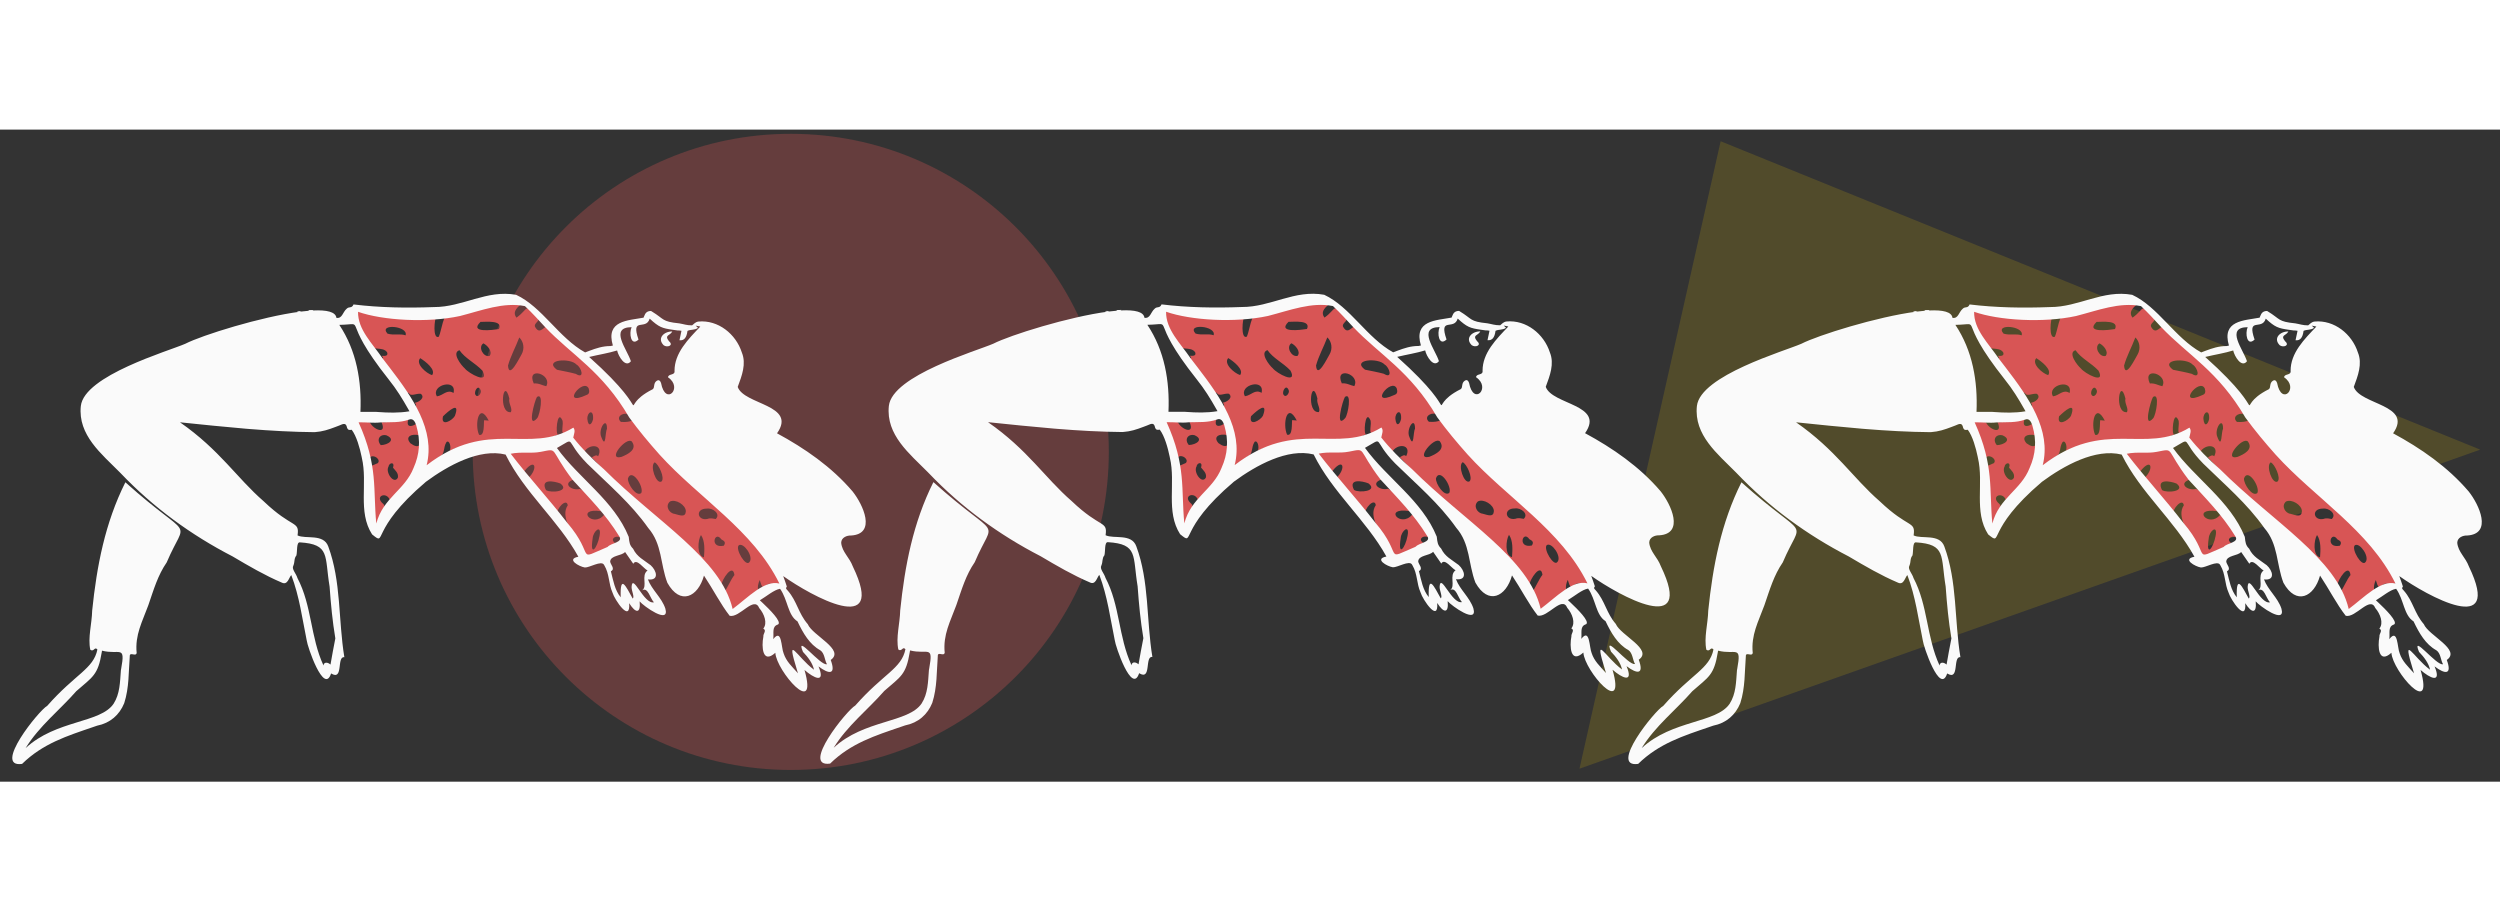 <?xml version="1.0" encoding="utf-8"?>
<svg viewBox="-715.455 339.666 5312.268 1385.617" xmlns="http://www.w3.org/2000/svg" overflow="visible" width="5322.625px" height="1940.164px">
  <rect x="-715.455" y="339.666" width="5312.268" height="1385.617" fill="#333333" stroke="none"/>
  <ellipse style="fill: rgba(216, 85, 85, 0.3);" cx="964.817" cy="1024.49" rx="675.864" ry="675.864"/>
  <path d="M 2940.77 364.446 L 4554.68 1019.71 L 2640.82 1697.62 L 2940.77 364.446 Z" id="Triangle" opacity=".5" style="fill: rgba(255, 215, 0, 0.3);"/>
  <g id="Master/Compositions/Going Fast" stroke="none" stroke-width="1" fill="none" fill-rule="evenodd">
    <g transform="translate(2700, 469) scale(1.86 1.861)" id="Master/Doodles/Running">
      <g id="Master/Doodles/Levitate" stroke="none" stroke-width="1" fill="none" fill-rule="evenodd">
        <path d="M853.943,405.137 C859.558,401.419 871.255,418.375 866.172,424.308 C862.026,430.412 849.561,409.289 853.943,405.137 Z M834.05,398.396 C837.364,400.133 839.513,401.633 836.863,405.618 C819.937,409.114 826.613,387.496 834.05,398.396 Z M817.533,363.252 C824.538,362.238 833.59,369.567 827.601,375.142 C824.567,374.723 821.819,373.688 818.157,375.052 C806.552,377.499 803.842,363.149 817.533,363.252 Z M810.776,393.402 C815.347,399.986 814.903,410.009 814.196,418.919 C805.62,417.005 807.208,398.836 810.776,393.402 Z M780.607,369.257 C774.602,368.694 769.431,360.324 775.273,355.205 C781.628,351.934 793.499,359.003 793.49,366.339 C793.075,373.644 786.854,370.937 780.607,369.257 Z M757.822,310.447 C762.16,311.882 770.133,328.714 765.551,332.407 C759.433,335.524 752.165,314.133 757.822,310.447 Z M727.325,328.818 C731.672,316.287 746.006,338.443 742.58,345.46 C736.923,350.348 726.79,335.042 727.325,328.818 Z M731.729,286.598 C738.578,295.704 727.124,301.356 719.785,304.265 C702.82,308.349 725.369,280.829 731.729,286.598 Z M696.97,281.602 C692.813,272.76 703.6,256.68 703.387,272.304 C701.181,275.809 702.398,295.996 696.97,281.602 Z M680.961,260.854 C680.617,252.738 688.359,248.946 687.472,261.129 C686.013,267.685 681.924,270.347 680.961,260.854 Z M682.5,226.074 C683.495,229.319 683.592,232.408 679.874,233.568 C649.439,247.644 676.347,213.256 682.5,226.074 Z M668.623,198.807 C674.437,202.117 678.287,215.943 667.763,209.413 C660.478,207.453 654.408,206.426 646.239,204.731 C630.419,192.979 661.498,190.828 668.623,198.807 Z M633.732,342.135 C626.828,328.891 642.843,331.745 650.192,334.616 C661.615,343.445 639.749,345.894 633.732,342.135 Z M634.027,223.533 C629.654,222.712 625.428,219.754 619.751,220.384 C610.696,200.192 641.399,209.831 634.027,223.533 Z M623.366,235.821 C631.542,230.106 626.857,256.402 623.582,260.103 C611.768,273.287 620.609,240.203 623.366,235.821 Z M694.869,394.558 C692.36,408.447 683.53,419.703 687.046,397.169 C687.529,388.897 697.645,380.492 694.869,394.558 Z M590.324,199.925 C593.565,188.42 598.83,179.472 603.206,167.839 C608.139,172.47 609.611,180.688 605.728,187.341 C603.288,191.307 591.451,216.055 590.324,199.925 Z M591.878,237.608 C590.562,243.06 595.84,248.939 593.625,253.141 C578.615,254.814 585.318,211.024 591.878,237.608 Z M558.876,150.078 C565.488,150.084 584.801,147.831 579.959,158.259 C572.639,159.367 545.604,163.007 558.876,150.078 Z M562.177,174.568 C566.636,176.617 573.306,184.149 569.198,188.951 C562.325,190.798 555.681,178.813 562.177,174.568 Z M563.046,262.332 C562.379,265.761 563.927,281.124 557.225,278.979 C551.921,267.151 557.005,240.787 568.294,262.8 C566.65,262.654 565.064,262.512 563.046,262.332 Z M559.157,228.349 C560.329,231.122 555.878,237.624 553.202,233.345 C550.909,230.202 556.156,220.11 559.157,228.349 Z M534.877,182.419 C541.374,191.864 552.534,196.694 561.104,205.753 C569.649,222.063 545.392,209.001 540.918,203.158 C536.833,199.67 525.591,185.117 534.877,182.419 Z M516.026,257.931 C522.271,251.811 536.196,239.682 529.603,257.477 C526.621,262.734 513.328,270.321 516.026,257.931 Z M528.08,231.236 C520.646,226.545 516.201,234.233 509.106,235.073 C501.563,222.373 532.235,213.966 528.08,231.236 Z M490.016,191.47 C495.505,194.788 508.544,204.628 503.569,210.887 C496.894,208.736 484.266,197.93 490.016,191.47 Z M453.804,315.342 C454.317,310.85 461.318,309.185 458.985,316.572 C461.073,319.316 465.669,322.736 464.482,328.022 C460.055,336.148 449.903,321.815 453.804,315.342 Z M451.402,279.551 C462.712,284.455 453.417,290.516 445.017,290.809 C439.724,284.801 443.592,277.867 451.402,279.551 Z M452.675,163.489 C441.868,151.521 476.825,154.614 473.315,165.415 C467.179,163.172 459.855,165.692 452.675,163.489 Z M840.669,357.673 C823.191,339.598 801.362,328.74 784.563,310.036 C726.087,242.011 745.426,266.577 719.295,264.26 C713.556,259.059 720.14,253.592 727.321,255.195 C698.01,205.912 666.314,188.032 636.379,156.73 C632.895,151.515 627.543,165.929 621.866,156.73 C617.952,151.766 628.014,149.368 624.34,145.51 C608.472,127.792 614.682,134.789 599.987,145.242 C595.656,139.724 599.179,135.052 604.251,130.754 C594.055,131.677 596.806,124.617 590.499,123 C567.457,126.86 546.967,137.527 523.988,138.512 C515.759,141.401 514.689,159.312 511.291,166.975 C504.033,170.563 506.008,146 509.106,142.149 C507.456,142.136 501.556,136.686 494.34,137.806 C414.04,134.81 400.363,125.746 431,174.568 C434.245,184.349 447.192,177.309 452.23,184.842 C453.72,188.861 450.068,189.193 446.119,188.827 C446.658,189.512 447.192,190.201 447.731,190.887 C437.808,199.825 456.805,208.521 461.013,217.317 C465.741,223.849 467.246,237.425 477.009,230.823 C478.521,236.157 485.838,231.252 490.739,232.21 C496.071,236.476 488.768,241.73 483.825,242.434 C488.07,246.522 481.846,249.353 482.854,254.835 C489.196,264.333 499.289,303.517 478.874,288.682 C472.011,280.87 480.564,277.515 488.574,279.417 C489.161,275.683 487.563,270.372 485.885,266.06 C480.782,270.193 472.547,271.234 477.009,260.103 C467.622,262.33 456.575,264.599 445.84,264.655 C452.295,279.213 436.721,273.411 432.565,264.842 C429.216,263.999 421.744,263.413 417,263.187 C420.285,275.431 428.811,291.067 432.565,304.794 C436.911,300.619 445.532,307.391 441.54,311.358 C437.254,313.352 434.262,314.539 432.565,314.921 C437.001,327.003 437.098,399.49 441.54,380.302 C442.598,371.786 452.884,363.016 447.935,357.985 C436.983,349 451.665,343.228 455.339,353.443 C463.917,343.358 477.226,336.599 482.854,323.238 C488.349,326.397 491.133,321.648 494.124,314.921 C496.436,319.774 505.154,319.584 507.699,313.8 C509.773,309.131 506.139,306.875 512.452,303.814 C518.709,300.803 515.917,293.682 520.104,287.203 C523.656,284.574 525.7,293.599 523.785,297.095 C526.38,298.145 529.907,292.219 532.566,295.194 C547.872,299.881 565.533,294.181 581.259,292.128 C587.38,290.809 601.718,316.486 606.921,323.238 C621.825,302.583 625.235,318.079 613.053,328.818 C623.196,340.699 636.184,357.625 646.239,371.168 C644.901,363.072 657.46,350.556 658.576,359.529 C649.942,372.128 663.934,390.823 669.784,400.65 C673.383,406.154 676.422,412.641 678.74,418.919 C688.916,415.542 702.529,409.372 712.626,402.489 C706.866,398.67 711.921,393.385 718.852,396.087 C715.674,393.02 719.822,389.405 718.365,384.2 C714.77,376.026 707.614,373.001 699.913,370.602 C686.749,385.915 666.58,361.778 696.805,366.232 C690.998,358.364 681.643,344.257 672.367,340.823 C663.059,343.207 651.952,334.642 665.018,330.241 C655.782,320.562 662.875,317.843 658.262,311.625 C654.681,306.679 646.779,302.397 644.528,295.41 C644.442,288.657 637.571,280.306 647.746,278.805 C644.04,279.537 646.476,250.356 651.952,261.498 C655.129,265.536 648.551,281.215 656.396,276.301 C658.368,287.224 661.936,285.858 668.623,288.682 C671.112,291.632 673.66,295.387 676.824,299.134 C683.255,288.154 700.071,289.96 693.269,303.557 C691.288,301.527 689.392,302.739 686.129,304.794 C707.981,326.908 721.635,349.922 739.838,362.975 C758.04,376.028 771.994,391.795 791.427,403.645 C798.648,424.389 794.838,430.356 817.321,434.664 C821.646,441.712 822.333,448.327 829.554,444.806 C830.42,446.319 832.324,447.887 834.05,450.453 C834.436,444.764 847.15,424.723 848.999,439.095 C844.876,444.122 840.945,454.044 836.863,459.514 C839.869,465.953 845.127,474.031 846.051,482.551 C855.464,474.598 866.345,462.856 875.972,456.252 C875.408,452.509 876.013,448.972 877.906,444.806 C882.6,461.454 883.068,446.719 891.795,449.272 C894.27,451.204 897.869,449.327 901.106,448.861 C901.937,445.756 904.906,441.342 901.125,437.249 C887.07,400.541 859.252,382.738 840.669,357.673 Z" id="Accent" style="fill: rgb(216, 85, 85);"/>
        <path d="M153.193,333.2 C231.179,403.085 223.356,370.662 200.419,424.659 C190.252,439.463 185.715,455.317 179.632,472.956 L179.133,474.338 C172.592,492.233 164.014,507.513 166.094,528.08 C165.166,532.834 157.906,526.142 158.209,532.066 C156.783,550.051 157.602,567.497 151.889,585.392 C146.427,598.813 135.889,608.139 120.883,611.115 L116.222,612.72 C86.789,622.794 59.055,631.415 35.196,654.754 C1.169,659.517 54.69,593.351 63.901,588.468 C95.998,551.967 116.764,546.411 121.246,524.113 C117.941,520.279 117.346,527.42 113.11,524.418 C110.207,510.438 114.927,494.992 115.27,479.773 C120.533,428.756 129.943,379.693 153.193,333.2 Z M126.501,525.469 L126.239,527.126 C121.925,553.671 115.831,555.27 97.09,571.743 C78.253,593.318 54.761,611.465 39.233,636.715 C74.185,604.347 124.483,608.446 139.728,586.093 C146.996,574.616 147.011,561.84 148.083,547.827 L148.407,546.079 C153.461,518.355 146.806,530.636 126.501,525.469 Z M599.646,119.161 C629.285,132.957 648.389,168.302 678.431,184.922 L683.519,182.995 C690.957,180.198 698.559,177.639 707.434,177.656 L710.13,177.093 L710.13,177.093 C701.647,148.257 727.353,148.591 745.192,145.229 L745.863,143.546 C747.161,140.33 748.566,137.705 753.68,137.583 L754.596,138.131 C769.184,146.962 765.649,149.684 785.925,151.745 C791.124,152.568 794.447,154.074 800.655,154.015 C802.713,152.409 804.475,150.074 807.987,149.663 C830.373,147.641 850.712,163.829 857.497,185.115 C862.746,197.962 857.493,211.587 852.747,224.325 C860.006,244.93 920.783,244.462 897.662,277.274 C929.083,294.274 959.951,315.458 984.012,343.681 C995.822,358.484 1011.718,392.339 982.058,393.995 C977.966,393.799 971.033,395.974 970.954,402.326 C972.05,413.005 980.338,418.715 984.25,429.293 C1023.91,511.395 936.26,462.715 904.72,440.286 C905.869,443.705 907.724,448.249 908.869,452.248 L908.731,452.491 C907.76,454.156 907.227,454.172 910.029,457.023 C920.481,468.986 922.074,482.94 932.763,495.203 C938.233,508.252 975.743,524.401 958.998,536.071 C965.36,553.334 957.016,552.499 945.04,543.432 C953.532,563.652 939.633,556.753 929.053,547.515 C945.005,603.51 896.988,548.818 895.725,527.874 C880.942,541.269 879.799,520.76 882.06,509.459 C881.632,505.965 886.182,502.496 881.972,500.269 C887.012,494.093 883.1,483.476 877.363,476.852 C871.416,462.31 854.912,488.369 843.57,485.652 C833.556,472.984 824.533,455.243 814.205,439.744 C807.411,464.313 787.048,474.203 772.387,447.984 C764.17,426.465 766.58,403.725 750.48,385.32 C730.777,357.347 705.454,336.083 680.838,311.953 C653.452,284.065 669.434,281.098 646.229,294.056 C671.352,328.826 711.551,354.105 728.242,395.512 L728.371,396.562 C728.927,401.277 729.124,405.098 733.225,409.067 C737.671,418.422 745.392,421.835 753.294,427.888 C760.182,434.042 763.478,445.634 750.172,444.116 C754.556,455.98 765.988,464.941 770.077,477.407 C775.375,496.208 744.86,474.394 740.697,469.154 C742.111,483.183 736.316,483.271 728.744,471.234 C730.524,494.616 712.024,467.243 709.742,459.256 C705.024,448.713 706.404,438.14 700.337,428.002 L699.94,427.355 C697.002,422.146 683.264,430.83 678.093,430.49 C671.726,429.507 656.226,420.955 670.711,418.202 C647.722,376.534 609.005,344.948 587.585,301.567 C557.743,294.171 521.816,314.029 496.502,332.67 C430.716,388.578 452.749,407.03 435.044,392.698 C418.375,366.76 430.317,334.58 423.324,305.191 L423.089,304.021 C421.066,294.123 417.319,280.538 411.783,273.244 L411.433,273.278 C409.254,273.508 407.762,273.977 406.477,270.978 C405.316,265.197 402.769,266 397.357,268.45 L392.878,270.152 C385.176,273.066 378.619,275.33 369.4,275.974 C343.951,275.753 318.952,274.322 293.913,272.287 L290.645,272.018 L290.645,272.018 C265.84,269.951 240.974,267.317 215.572,264.704 C261.065,296.303 280.399,328.182 311.099,354.802 C344.42,386.61 352.299,376.784 349.898,393.869 C359.035,398.398 379.561,391.472 384.978,406.478 C399.889,446.55 396.359,490.398 403.364,532.932 C394.27,531.492 402.76,560.491 388.228,551.459 C380.072,576.702 360.932,520.041 360.357,513.661 C355.21,488.597 352.096,463.699 342.742,439.142 C340.037,441.836 338.639,451.117 331.922,447.761 C312.706,439.581 294.463,428.956 275.754,417.881 C228.089,393.309 185.2,361.971 148.092,323.12 L146.831,321.835 C126.102,300.837 98.782,279.338 102.31,246.086 C106.279,211.212 202.517,183.426 221.635,175.048 C240.752,165.25 308.264,144.16 352.997,138.383 L354,138.374 L349,138.422 L349,138.422 C350.604,137.253 352.216,137.387 353.83,138.278 C357.163,137.858 360.362,137.526 363.4,137.293 C362.932,137.148 362.466,136.918 362,136.593 L368,136.495 L368,136.495 C367.609,136.719 367.218,136.913 366.826,137.07 L367.813,137.02 C383.163,136.307 393.51,138.555 394.287,145.469 C401.091,146.528 401.29,139.07 406.042,135.012 C408.956,132.101 411.717,135.073 413.854,130.142 C443.728,133.804 474.659,134.347 505.698,133.148 C538.66,133.257 565.976,113.019 599.646,119.161 Z M901.14,454.808 C894.262,455.918 885.416,463.59 878.04,467.96 L881.03,470.746 C888.898,478.143 903.489,492.53 898.841,495.532 C891.456,497.841 894.239,504.752 893.353,512.283 C903.253,499.457 902.347,521.917 905.156,528.43 C908.223,537.853 914.668,543.451 921.604,551.294 L920.733,548.487 C907.068,504.137 920.221,532.684 939.887,547.234 C938.421,539.939 933.093,532.819 927.314,526.86 C917.921,504.636 947.501,543.361 954.711,540.932 C951.95,536.473 952.239,528.455 947.034,524.997 C934.769,518.252 927.451,505.479 921.056,492.044 C909.77,484.951 910.093,467.337 901.14,454.808 Z M348.583,416.751 C345.569,420.475 347.023,423.866 345.08,428.457 C342.836,432.208 348.376,437.519 349.798,442.576 C366.419,474.2 364.447,509.807 379.533,542.398 C379.863,538.535 383.882,538.124 387.538,541.34 C389.016,532.124 391.205,521.38 393.065,511.475 C389.757,491.561 388.017,473.12 386.504,452.295 C380.643,417.084 387.394,403.965 352.457,401.79 C348.459,401.558 349.783,412.193 348.583,416.751 Z M535.345,143.38 C497.991,151.433 447.272,148.441 419.019,138.543 C418.596,158.923 435.708,174.944 447.004,191.695 L455.411,202.631 C480.912,235.913 507.529,273.421 497.371,313.739 C568.181,259.258 613.904,302.015 664.991,270.803 C667.612,274.172 665.857,277.199 664.866,282.23 C674.598,294.595 687.096,307.28 699.872,318.264 C760.387,378.607 833.394,419.996 846.947,477.897 C864.837,464.541 883.162,444.588 900.352,448.796 C870.598,388.048 808.417,351.305 763.535,301.714 C751.037,287.635 740.401,274.977 728.887,259.303 C697.777,205.916 663.095,188.054 632.543,155.8 C625.713,148.486 617.848,139.614 609.66,132.056 C585.1,127.154 560.494,136.968 535.345,143.38 Z M724.08,412.783 C720.159,417.408 707.177,416.458 707.046,423.938 C707.747,427.729 713.057,431.961 707.858,434.934 L708.141,436.003 C710.473,445.013 712.322,456.51 719.08,464.517 C718.246,437.107 725.122,452.257 732.822,466.013 C735.09,464.005 731.5,457.572 731.497,452.815 C732.414,435.888 745.452,472.917 757.012,470.255 C752.345,465.212 750.339,452.641 743.5,456.565 C750.165,452.083 741.921,439.616 749.748,433.899 C745.511,432.021 737.083,419.396 733.445,426.276 L724.08,412.783 L724.08,412.783 Z M627.986,298.385 C616.295,300.684 605.933,298.047 593.418,300.629 C613.498,326.901 636.969,352.163 657.848,379.227 C691.564,418.69 665.997,423.106 704.065,407.025 C708.135,402.276 722.666,401.97 717.149,394.483 C702.469,370.483 683.592,351.555 664.062,330.338 C636.651,294.28 648.784,294.419 627.986,298.385 Z M477.314,261.596 C466.915,265.405 456.225,264.424 444.694,264.844 C436.742,265.785 428.721,264.577 419.632,264.736 C442.119,314.362 436.021,341.696 439.862,380.302 C447.459,350.892 472.488,342.258 482.424,316.824 C489.327,301.326 490.657,285.801 485.644,268.816 L485.319,267.742 C484.245,264.316 481.911,259.711 477.314,261.596 Z M397.606,153.464 C417.285,182.973 423.238,217.662 421.746,252.822 L439.939,252.822 L441.991,252.974 C453.32,253.79 465.398,254.243 477.75,252.133 L476.415,249.77 C469.737,238.001 463.003,226.905 453.878,215.586 C396.146,142.832 431.669,152.808 397.606,153.464 Z M752.187,146.345 C747.89,160.551 730.278,143.58 739.418,170.25 C730.712,178.579 728.383,163.134 731.527,156.078 C705.442,156.259 726.707,181.885 730.715,195.004 C724.543,203.074 716.412,189.338 714.986,182.699 C704.895,185.807 694.183,187.43 683.018,190.102 C765.13,263.495 709.721,250.026 755.716,226.921 C758.345,224.88 755.941,220.011 760.517,217.141 C762.327,216.049 764.152,216.839 765.138,219.767 C770.205,246.845 790.807,225.317 773.172,213.378 C773.258,208.956 781.32,211.424 780.562,206.057 C780.447,185.526 796.349,169.743 810.012,155.408 L804.731,154.336 L804.731,154.336 L807.42,156.901 L807.42,156.901 C803.346,159.763 798.87,158.472 795.365,160.354 C794.378,168.11 791.558,171.588 786.208,171.065 L788.497,160.257 L788.497,160.257 L788.105,160.174 C787.354,160.027 785.747,159.769 783.907,159.831 L778.548,159.075 C766.457,157.333 762.809,156.185 752.187,146.345 Z M778,161.004 C775.489,166.01 768.484,164.788 774.228,172.126 C780.036,176.985 772.274,179.776 768.146,176.732 C760.262,168.764 768.566,160.803 778,161.004 Z" id="Shape" style="fill: rgb(250, 250, 250);"/>
      </g>
    </g>
    <g transform="translate(983, 469) scale(1.86 1.86)" id="Master/Doodles/Running">
      <g id="Master/Doodles/Levitate" stroke="none" stroke-width="1" fill="none" fill-rule="evenodd">
        <path d="M853.943,405.137 C859.558,401.419 871.255,418.375 866.172,424.308 C862.026,430.412 849.561,409.289 853.943,405.137 Z M834.05,398.396 C837.364,400.133 839.513,401.633 836.863,405.618 C819.937,409.114 826.613,387.496 834.05,398.396 Z M817.533,363.252 C824.538,362.238 833.59,369.567 827.601,375.142 C824.567,374.723 821.819,373.688 818.157,375.052 C806.552,377.499 803.842,363.149 817.533,363.252 Z M810.776,393.402 C815.347,399.986 814.903,410.009 814.196,418.919 C805.62,417.005 807.208,398.836 810.776,393.402 Z M780.607,369.257 C774.602,368.694 769.431,360.324 775.273,355.205 C781.628,351.934 793.499,359.003 793.49,366.339 C793.075,373.644 786.854,370.937 780.607,369.257 Z M757.822,310.447 C762.16,311.882 770.133,328.714 765.551,332.407 C759.433,335.524 752.165,314.133 757.822,310.447 Z M727.325,328.818 C731.672,316.287 746.006,338.443 742.58,345.46 C736.923,350.348 726.79,335.042 727.325,328.818 Z M731.729,286.598 C738.578,295.704 727.124,301.356 719.785,304.265 C702.82,308.349 725.369,280.829 731.729,286.598 Z M696.97,281.602 C692.813,272.76 703.6,256.68 703.387,272.304 C701.181,275.809 702.398,295.996 696.97,281.602 Z M680.961,260.854 C680.617,252.738 688.359,248.946 687.472,261.129 C686.013,267.685 681.924,270.347 680.961,260.854 Z M682.5,226.074 C683.495,229.319 683.592,232.408 679.874,233.568 C649.439,247.644 676.347,213.256 682.5,226.074 Z M668.623,198.807 C674.437,202.117 678.287,215.943 667.763,209.413 C660.478,207.453 654.408,206.426 646.239,204.731 C630.419,192.979 661.498,190.828 668.623,198.807 Z M633.732,342.135 C626.828,328.891 642.843,331.745 650.192,334.616 C661.615,343.445 639.749,345.894 633.732,342.135 Z M634.027,223.533 C629.654,222.712 625.428,219.754 619.751,220.384 C610.696,200.192 641.399,209.831 634.027,223.533 Z M623.366,235.821 C631.542,230.106 626.857,256.402 623.582,260.103 C611.768,273.287 620.609,240.203 623.366,235.821 Z M694.869,394.558 C692.36,408.447 683.53,419.703 687.046,397.169 C687.529,388.897 697.645,380.492 694.869,394.558 Z M590.324,199.925 C593.565,188.42 598.83,179.472 603.206,167.839 C608.139,172.47 609.611,180.688 605.728,187.341 C603.288,191.307 591.451,216.055 590.324,199.925 Z M591.878,237.608 C590.562,243.06 595.84,248.939 593.625,253.141 C578.615,254.814 585.318,211.024 591.878,237.608 Z M558.876,150.078 C565.488,150.084 584.801,147.831 579.959,158.259 C572.639,159.367 545.604,163.007 558.876,150.078 Z M562.177,174.568 C566.636,176.617 573.306,184.149 569.198,188.951 C562.325,190.798 555.681,178.813 562.177,174.568 Z M563.046,262.332 C562.379,265.761 563.927,281.124 557.225,278.979 C551.921,267.151 557.005,240.787 568.294,262.8 C566.65,262.654 565.064,262.512 563.046,262.332 Z M559.157,228.349 C560.329,231.122 555.878,237.624 553.202,233.345 C550.909,230.202 556.156,220.11 559.157,228.349 Z M534.877,182.419 C541.374,191.864 552.534,196.694 561.104,205.753 C569.649,222.063 545.392,209.001 540.918,203.158 C536.833,199.67 525.591,185.117 534.877,182.419 Z M516.026,257.931 C522.271,251.811 536.196,239.682 529.603,257.477 C526.621,262.734 513.328,270.321 516.026,257.931 Z M528.08,231.236 C520.646,226.545 516.201,234.233 509.106,235.073 C501.563,222.373 532.235,213.966 528.08,231.236 Z M490.016,191.47 C495.505,194.788 508.544,204.628 503.569,210.887 C496.894,208.736 484.266,197.93 490.016,191.47 Z M453.804,315.342 C454.317,310.85 461.318,309.185 458.985,316.572 C461.073,319.316 465.669,322.736 464.482,328.022 C460.055,336.148 449.903,321.815 453.804,315.342 Z M451.402,279.551 C462.712,284.455 453.417,290.516 445.017,290.809 C439.724,284.801 443.592,277.867 451.402,279.551 Z M452.675,163.489 C441.868,151.521 476.825,154.614 473.315,165.415 C467.179,163.172 459.855,165.692 452.675,163.489 Z M840.669,357.673 C823.191,339.598 801.362,328.74 784.563,310.036 C726.087,242.011 745.426,266.577 719.295,264.26 C713.556,259.059 720.14,253.592 727.321,255.195 C698.01,205.912 666.314,188.032 636.379,156.73 C632.895,151.515 627.543,165.929 621.866,156.73 C617.952,151.766 628.014,149.368 624.34,145.51 C608.472,127.792 614.682,134.789 599.987,145.242 C595.656,139.724 599.179,135.052 604.251,130.754 C594.055,131.677 596.806,124.617 590.499,123 C567.457,126.86 546.967,137.527 523.988,138.512 C515.759,141.401 514.689,159.312 511.291,166.975 C504.033,170.563 506.008,146 509.106,142.149 C507.456,142.136 501.556,136.686 494.34,137.806 C414.04,134.81 400.363,125.746 431,174.568 C434.245,184.349 447.192,177.309 452.23,184.842 C453.72,188.861 450.068,189.193 446.119,188.827 C446.658,189.512 447.192,190.201 447.731,190.887 C437.808,199.825 456.805,208.521 461.013,217.317 C465.741,223.849 467.246,237.425 477.009,230.823 C478.521,236.157 485.838,231.252 490.739,232.21 C496.071,236.476 488.768,241.73 483.825,242.434 C488.07,246.522 481.846,249.353 482.854,254.835 C489.196,264.333 499.289,303.517 478.874,288.682 C472.011,280.87 480.564,277.515 488.574,279.417 C489.161,275.683 487.563,270.372 485.885,266.06 C480.782,270.193 472.547,271.234 477.009,260.103 C467.622,262.33 456.575,264.599 445.84,264.655 C452.295,279.213 436.721,273.411 432.565,264.842 C429.216,263.999 421.744,263.413 417,263.187 C420.285,275.431 428.811,291.067 432.565,304.794 C436.911,300.619 445.532,307.391 441.54,311.358 C437.254,313.352 434.262,314.539 432.565,314.921 C437.001,327.003 437.098,399.49 441.54,380.302 C442.598,371.786 452.884,363.016 447.935,357.985 C436.983,349 451.665,343.228 455.339,353.443 C463.917,343.358 477.226,336.599 482.854,323.238 C488.349,326.397 491.133,321.648 494.124,314.921 C496.436,319.774 505.154,319.584 507.699,313.8 C509.773,309.131 506.139,306.875 512.452,303.814 C518.709,300.803 515.917,293.682 520.104,287.203 C523.656,284.574 525.7,293.599 523.785,297.095 C526.38,298.145 529.907,292.219 532.566,295.194 C547.872,299.881 565.533,294.181 581.259,292.128 C587.38,290.809 601.718,316.486 606.921,323.238 C621.825,302.583 625.235,318.079 613.053,328.818 C623.196,340.699 636.184,357.625 646.239,371.168 C644.901,363.072 657.46,350.556 658.576,359.529 C649.942,372.128 663.934,390.823 669.784,400.65 C673.383,406.154 676.422,412.641 678.74,418.919 C688.916,415.542 702.529,409.372 712.626,402.489 C706.866,398.67 711.921,393.385 718.852,396.087 C715.674,393.02 719.822,389.405 718.365,384.2 C714.77,376.026 707.614,373.001 699.913,370.602 C686.749,385.915 666.58,361.778 696.805,366.232 C690.998,358.364 681.643,344.257 672.367,340.823 C663.059,343.207 651.952,334.642 665.018,330.241 C655.782,320.562 662.875,317.843 658.262,311.625 C654.681,306.679 646.779,302.397 644.528,295.41 C644.442,288.657 637.571,280.306 647.746,278.805 C644.04,279.537 646.476,250.356 651.952,261.498 C655.129,265.536 648.551,281.215 656.396,276.301 C658.368,287.224 661.936,285.858 668.623,288.682 C671.112,291.632 673.66,295.387 676.824,299.134 C683.255,288.154 700.071,289.96 693.269,303.557 C691.288,301.527 689.392,302.739 686.129,304.794 C707.981,326.908 721.635,349.922 739.838,362.975 C758.04,376.028 771.994,391.795 791.427,403.645 C798.648,424.389 794.838,430.356 817.321,434.664 C821.646,441.712 822.333,448.327 829.554,444.806 C830.42,446.319 832.324,447.887 834.05,450.453 C834.436,444.764 847.15,424.723 848.999,439.095 C844.876,444.122 840.945,454.044 836.863,459.514 C839.869,465.953 845.127,474.031 846.051,482.551 C855.464,474.598 866.345,462.856 875.972,456.252 C875.408,452.509 876.013,448.972 877.906,444.806 C882.6,461.454 883.068,446.719 891.795,449.272 C894.27,451.204 897.869,449.327 901.106,448.861 C901.937,445.756 904.906,441.342 901.125,437.249 C887.07,400.541 859.252,382.738 840.669,357.673 Z" id="Accent" style="fill: rgb(216, 85, 85);"/>
        <path d="M153.193,333.2 C231.179,403.085 223.356,370.662 200.419,424.659 C190.252,439.463 185.715,455.317 179.632,472.956 L179.133,474.338 C172.592,492.233 164.014,507.513 166.094,528.08 C165.166,532.834 157.906,526.142 158.209,532.066 C156.783,550.051 157.602,567.497 151.889,585.392 C146.427,598.813 135.889,608.139 120.883,611.115 L116.222,612.72 C86.789,622.794 59.055,631.415 35.196,654.754 C1.169,659.517 54.69,593.351 63.901,588.468 C95.998,551.967 116.764,546.411 121.246,524.113 C117.941,520.279 117.346,527.42 113.11,524.418 C110.207,510.438 114.927,494.992 115.27,479.773 C120.533,428.756 129.943,379.693 153.193,333.2 Z M126.501,525.469 L126.239,527.126 C121.925,553.671 115.831,555.27 97.09,571.743 C78.253,593.318 54.761,611.465 39.233,636.715 C74.185,604.347 124.483,608.446 139.728,586.093 C146.996,574.616 147.011,561.84 148.083,547.827 L148.407,546.079 C153.461,518.355 146.806,530.636 126.501,525.469 Z M599.646,119.161 C629.285,132.957 648.389,168.302 678.431,184.922 L683.519,182.995 C690.957,180.198 698.559,177.639 707.434,177.656 L710.13,177.093 L710.13,177.093 C701.647,148.257 727.353,148.591 745.192,145.229 L745.863,143.546 C747.161,140.33 748.566,137.705 753.68,137.583 L754.596,138.131 C769.184,146.962 765.649,149.684 785.925,151.745 C791.124,152.568 794.447,154.074 800.655,154.015 C802.713,152.409 804.475,150.074 807.987,149.663 C830.373,147.641 850.712,163.829 857.497,185.115 C862.746,197.962 857.493,211.587 852.747,224.325 C860.006,244.93 920.783,244.462 897.662,277.274 C929.083,294.274 959.951,315.458 984.012,343.681 C995.822,358.484 1011.718,392.339 982.058,393.995 C977.966,393.799 971.033,395.974 970.954,402.326 C972.05,413.005 980.338,418.715 984.25,429.293 C1023.91,511.395 936.26,462.715 904.72,440.286 C905.869,443.705 907.724,448.249 908.869,452.248 L908.731,452.491 C907.76,454.156 907.227,454.172 910.029,457.023 C920.481,468.986 922.074,482.94 932.763,495.203 C938.233,508.252 975.743,524.401 958.998,536.071 C965.36,553.334 957.016,552.499 945.04,543.432 C953.532,563.652 939.633,556.753 929.053,547.515 C945.005,603.51 896.988,548.818 895.725,527.874 C880.942,541.269 879.799,520.76 882.06,509.459 C881.632,505.965 886.182,502.496 881.972,500.269 C887.012,494.093 883.1,483.476 877.363,476.852 C871.416,462.31 854.912,488.369 843.57,485.652 C833.556,472.984 824.533,455.243 814.205,439.744 C807.411,464.313 787.048,474.203 772.387,447.984 C764.17,426.465 766.58,403.725 750.48,385.32 C730.777,357.347 705.454,336.083 680.838,311.953 C653.452,284.065 669.434,281.098 646.229,294.056 C671.352,328.826 711.551,354.105 728.242,395.512 L728.371,396.562 C728.927,401.277 729.124,405.098 733.225,409.067 C737.671,418.422 745.392,421.835 753.294,427.888 C760.182,434.042 763.478,445.634 750.172,444.116 C754.556,455.98 765.988,464.941 770.077,477.407 C775.375,496.208 744.86,474.394 740.697,469.154 C742.111,483.183 736.316,483.271 728.744,471.234 C730.524,494.616 712.024,467.243 709.742,459.256 C705.024,448.713 706.404,438.14 700.337,428.002 L699.94,427.355 C697.002,422.146 683.264,430.83 678.093,430.49 C671.726,429.507 656.226,420.955 670.711,418.202 C647.722,376.534 609.005,344.948 587.585,301.567 C557.743,294.171 521.816,314.029 496.502,332.67 C430.716,388.578 452.749,407.03 435.044,392.698 C418.375,366.76 430.317,334.58 423.324,305.191 L423.089,304.021 C421.066,294.123 417.319,280.538 411.783,273.244 L411.433,273.278 C409.254,273.508 407.762,273.977 406.477,270.978 C405.316,265.197 402.769,266 397.357,268.45 L392.878,270.152 C385.176,273.066 378.619,275.33 369.4,275.974 C343.951,275.753 318.952,274.322 293.913,272.287 L290.645,272.018 L290.645,272.018 C265.84,269.951 240.974,267.317 215.572,264.704 C261.065,296.303 280.399,328.182 311.099,354.802 C344.42,386.61 352.299,376.784 349.898,393.869 C359.035,398.398 379.561,391.472 384.978,406.478 C399.889,446.55 396.359,490.398 403.364,532.932 C394.27,531.492 402.76,560.491 388.228,551.459 C380.072,576.702 360.932,520.041 360.357,513.661 C355.21,488.597 352.096,463.699 342.742,439.142 C340.037,441.836 338.639,451.117 331.922,447.761 C312.706,439.581 294.463,428.956 275.754,417.881 C228.089,393.309 185.2,361.971 148.092,323.12 L146.831,321.835 C126.102,300.837 98.782,279.338 102.31,246.086 C106.279,211.212 202.517,183.426 221.635,175.048 C240.752,165.25 308.264,144.16 352.997,138.383 L354,138.374 L349,138.422 L349,138.422 C350.604,137.253 352.216,137.387 353.83,138.278 C357.163,137.858 360.362,137.526 363.4,137.293 C362.932,137.148 362.466,136.918 362,136.593 L368,136.495 L368,136.495 C367.609,136.719 367.218,136.913 366.826,137.07 L367.813,137.02 C383.163,136.307 393.51,138.555 394.287,145.469 C401.091,146.528 401.29,139.07 406.042,135.012 C408.956,132.101 411.717,135.073 413.854,130.142 C443.728,133.804 474.659,134.347 505.698,133.148 C538.66,133.257 565.976,113.019 599.646,119.161 Z M901.14,454.808 C894.262,455.918 885.416,463.59 878.04,467.96 L881.03,470.746 C888.898,478.143 903.489,492.53 898.841,495.532 C891.456,497.841 894.239,504.752 893.353,512.283 C903.253,499.457 902.347,521.917 905.156,528.43 C908.223,537.853 914.668,543.451 921.604,551.294 L920.733,548.487 C907.068,504.137 920.221,532.684 939.887,547.234 C938.421,539.939 933.093,532.819 927.314,526.86 C917.921,504.636 947.501,543.361 954.711,540.932 C951.95,536.473 952.239,528.455 947.034,524.997 C934.769,518.252 927.451,505.479 921.056,492.044 C909.77,484.951 910.093,467.337 901.14,454.808 Z M348.583,416.751 C345.569,420.475 347.023,423.866 345.08,428.457 C342.836,432.208 348.376,437.519 349.798,442.576 C366.419,474.2 364.447,509.807 379.533,542.398 C379.863,538.535 383.882,538.124 387.538,541.34 C389.016,532.124 391.205,521.38 393.065,511.475 C389.757,491.561 388.017,473.12 386.504,452.295 C380.643,417.084 387.394,403.965 352.457,401.79 C348.459,401.558 349.783,412.193 348.583,416.751 Z M535.345,143.38 C497.991,151.433 447.272,148.441 419.019,138.543 C418.596,158.923 435.708,174.944 447.004,191.695 L455.411,202.631 C480.912,235.913 507.529,273.421 497.371,313.739 C568.181,259.258 613.904,302.015 664.991,270.803 C667.612,274.172 665.857,277.199 664.866,282.23 C674.598,294.595 687.096,307.28 699.872,318.264 C760.387,378.607 833.394,419.996 846.947,477.897 C864.837,464.541 883.162,444.588 900.352,448.796 C870.598,388.048 808.417,351.305 763.535,301.714 C751.037,287.635 740.401,274.977 728.887,259.303 C697.777,205.916 663.095,188.054 632.543,155.8 C625.713,148.486 617.848,139.614 609.66,132.056 C585.1,127.154 560.494,136.968 535.345,143.38 Z M724.08,412.783 C720.159,417.408 707.177,416.458 707.046,423.938 C707.747,427.729 713.057,431.961 707.858,434.934 L708.141,436.003 C710.473,445.013 712.322,456.51 719.08,464.517 C718.246,437.107 725.122,452.257 732.822,466.013 C735.09,464.005 731.5,457.572 731.497,452.815 C732.414,435.888 745.452,472.917 757.012,470.255 C752.345,465.212 750.339,452.641 743.5,456.565 C750.165,452.083 741.921,439.616 749.748,433.899 C745.511,432.021 737.083,419.396 733.445,426.276 L724.08,412.783 L724.08,412.783 Z M627.986,298.385 C616.295,300.684 605.933,298.047 593.418,300.629 C613.498,326.901 636.969,352.163 657.848,379.227 C691.564,418.69 665.997,423.106 704.065,407.025 C708.135,402.276 722.666,401.97 717.149,394.483 C702.469,370.483 683.592,351.555 664.062,330.338 C636.651,294.28 648.784,294.419 627.986,298.385 Z M477.314,261.596 C466.915,265.405 456.225,264.424 444.694,264.844 C436.742,265.785 428.721,264.577 419.632,264.736 C442.119,314.362 436.021,341.696 439.862,380.302 C447.459,350.892 472.488,342.258 482.424,316.824 C489.327,301.326 490.657,285.801 485.644,268.816 L485.319,267.742 C484.245,264.316 481.911,259.711 477.314,261.596 Z M397.606,153.464 C417.285,182.973 423.238,217.662 421.746,252.822 L439.939,252.822 L441.991,252.974 C453.32,253.79 465.398,254.243 477.75,252.133 L476.415,249.77 C469.737,238.001 463.003,226.905 453.878,215.586 C396.146,142.832 431.669,152.808 397.606,153.464 Z M752.187,146.345 C747.89,160.551 730.278,143.58 739.418,170.25 C730.712,178.579 728.383,163.134 731.527,156.078 C705.442,156.259 726.707,181.885 730.715,195.004 C724.543,203.074 716.412,189.338 714.986,182.699 C704.895,185.807 694.183,187.43 683.018,190.102 C765.13,263.495 709.721,250.026 755.716,226.921 C758.345,224.88 755.941,220.011 760.517,217.141 C762.327,216.049 764.152,216.839 765.138,219.767 C770.205,246.845 790.807,225.317 773.172,213.378 C773.258,208.956 781.32,211.424 780.562,206.057 C780.447,185.526 796.349,169.743 810.012,155.408 L804.731,154.336 L804.731,154.336 L807.42,156.901 L807.42,156.901 C803.346,159.763 798.87,158.472 795.365,160.354 C794.378,168.11 791.558,171.588 786.208,171.065 L788.497,160.257 L788.497,160.257 L788.105,160.174 C787.354,160.027 785.747,159.769 783.907,159.831 L778.548,159.075 C766.457,157.333 762.809,156.185 752.187,146.345 Z M778,161.004 C775.489,166.01 768.484,164.788 774.228,172.126 C780.036,176.985 772.274,179.776 768.146,176.732 C760.262,168.764 768.566,160.803 778,161.004 Z" id="Shape" style="fill: rgb(250, 250, 250);"/>
      </g>
    </g>
    <g transform="translate(-734, 469) scale(1.86 1.861)" id="Master/Doodles/Running">
      <g id="Master/Doodles/Levitate" stroke="none" stroke-width="1" fill="none" fill-rule="evenodd">
        <path d="M853.943,405.137 C859.558,401.419 871.255,418.375 866.172,424.308 C862.026,430.412 849.561,409.289 853.943,405.137 Z M834.05,398.396 C837.364,400.133 839.513,401.633 836.863,405.618 C819.937,409.114 826.613,387.496 834.05,398.396 Z M817.533,363.252 C824.538,362.238 833.59,369.567 827.601,375.142 C824.567,374.723 821.819,373.688 818.157,375.052 C806.552,377.499 803.842,363.149 817.533,363.252 Z M810.776,393.402 C815.347,399.986 814.903,410.009 814.196,418.919 C805.62,417.005 807.208,398.836 810.776,393.402 Z M780.607,369.257 C774.602,368.694 769.431,360.324 775.273,355.205 C781.628,351.934 793.499,359.003 793.49,366.339 C793.075,373.644 786.854,370.937 780.607,369.257 Z M757.822,310.447 C762.16,311.882 770.133,328.714 765.551,332.407 C759.433,335.524 752.165,314.133 757.822,310.447 Z M727.325,328.818 C731.672,316.287 746.006,338.443 742.58,345.46 C736.923,350.348 726.79,335.042 727.325,328.818 Z M731.729,286.598 C738.578,295.704 727.124,301.356 719.785,304.265 C702.82,308.349 725.369,280.829 731.729,286.598 Z M696.97,281.602 C692.813,272.76 703.6,256.68 703.387,272.304 C701.181,275.809 702.398,295.996 696.97,281.602 Z M680.961,260.854 C680.617,252.738 688.359,248.946 687.472,261.129 C686.013,267.685 681.924,270.347 680.961,260.854 Z M682.5,226.074 C683.495,229.319 683.592,232.408 679.874,233.568 C649.439,247.644 676.347,213.256 682.5,226.074 Z M668.623,198.807 C674.437,202.117 678.287,215.943 667.763,209.413 C660.478,207.453 654.408,206.426 646.239,204.731 C630.419,192.979 661.498,190.828 668.623,198.807 Z M633.732,342.135 C626.828,328.891 642.843,331.745 650.192,334.616 C661.615,343.445 639.749,345.894 633.732,342.135 Z M634.027,223.533 C629.654,222.712 625.428,219.754 619.751,220.384 C610.696,200.192 641.399,209.831 634.027,223.533 Z M623.366,235.821 C631.542,230.106 626.857,256.402 623.582,260.103 C611.768,273.287 620.609,240.203 623.366,235.821 Z M694.869,394.558 C692.36,408.447 683.53,419.703 687.046,397.169 C687.529,388.897 697.645,380.492 694.869,394.558 Z M590.324,199.925 C593.565,188.42 598.83,179.472 603.206,167.839 C608.139,172.47 609.611,180.688 605.728,187.341 C603.288,191.307 591.451,216.055 590.324,199.925 Z M591.878,237.608 C590.562,243.06 595.84,248.939 593.625,253.141 C578.615,254.814 585.318,211.024 591.878,237.608 Z M558.876,150.078 C565.488,150.084 584.801,147.831 579.959,158.259 C572.639,159.367 545.604,163.007 558.876,150.078 Z M562.177,174.568 C566.636,176.617 573.306,184.149 569.198,188.951 C562.325,190.798 555.681,178.813 562.177,174.568 Z M563.046,262.332 C562.379,265.761 563.927,281.124 557.225,278.979 C551.921,267.151 557.005,240.787 568.294,262.8 C566.65,262.654 565.064,262.512 563.046,262.332 Z M559.157,228.349 C560.329,231.122 555.878,237.624 553.202,233.345 C550.909,230.202 556.156,220.11 559.157,228.349 Z M534.877,182.419 C541.374,191.864 552.534,196.694 561.104,205.753 C569.649,222.063 545.392,209.001 540.918,203.158 C536.833,199.67 525.591,185.117 534.877,182.419 Z M516.026,257.931 C522.271,251.811 536.196,239.682 529.603,257.477 C526.621,262.734 513.328,270.321 516.026,257.931 Z M528.08,231.236 C520.646,226.545 516.201,234.233 509.106,235.073 C501.563,222.373 532.235,213.966 528.08,231.236 Z M490.016,191.47 C495.505,194.788 508.544,204.628 503.569,210.887 C496.894,208.736 484.266,197.93 490.016,191.47 Z M453.804,315.342 C454.317,310.85 461.318,309.185 458.985,316.572 C461.073,319.316 465.669,322.736 464.482,328.022 C460.055,336.148 449.903,321.815 453.804,315.342 Z M451.402,279.551 C462.712,284.455 453.417,290.516 445.017,290.809 C439.724,284.801 443.592,277.867 451.402,279.551 Z M452.675,163.489 C441.868,151.521 476.825,154.614 473.315,165.415 C467.179,163.172 459.855,165.692 452.675,163.489 Z M840.669,357.673 C823.191,339.598 801.362,328.74 784.563,310.036 C726.087,242.011 745.426,266.577 719.295,264.26 C713.556,259.059 720.14,253.592 727.321,255.195 C698.01,205.912 666.314,188.032 636.379,156.73 C632.895,151.515 627.543,165.929 621.866,156.73 C617.952,151.766 628.014,149.368 624.34,145.51 C608.472,127.792 614.682,134.789 599.987,145.242 C595.656,139.724 599.179,135.052 604.251,130.754 C594.055,131.677 596.806,124.617 590.499,123 C567.457,126.86 546.967,137.527 523.988,138.512 C515.759,141.401 514.689,159.312 511.291,166.975 C504.033,170.563 506.008,146 509.106,142.149 C507.456,142.136 501.556,136.686 494.34,137.806 C414.04,134.81 400.363,125.746 431,174.568 C434.245,184.349 447.192,177.309 452.23,184.842 C453.72,188.861 450.068,189.193 446.119,188.827 C446.658,189.512 447.192,190.201 447.731,190.887 C437.808,199.825 456.805,208.521 461.013,217.317 C465.741,223.849 467.246,237.425 477.009,230.823 C478.521,236.157 485.838,231.252 490.739,232.21 C496.071,236.476 488.768,241.73 483.825,242.434 C488.07,246.522 481.846,249.353 482.854,254.835 C489.196,264.333 499.289,303.517 478.874,288.682 C472.011,280.87 480.564,277.515 488.574,279.417 C489.161,275.683 487.563,270.372 485.885,266.06 C480.782,270.193 472.547,271.234 477.009,260.103 C467.622,262.33 456.575,264.599 445.84,264.655 C452.295,279.213 436.721,273.411 432.565,264.842 C429.216,263.999 421.744,263.413 417,263.187 C420.285,275.431 428.811,291.067 432.565,304.794 C436.911,300.619 445.532,307.391 441.54,311.358 C437.254,313.352 434.262,314.539 432.565,314.921 C437.001,327.003 437.098,399.49 441.54,380.302 C442.598,371.786 452.884,363.016 447.935,357.985 C436.983,349 451.665,343.228 455.339,353.443 C463.917,343.358 477.226,336.599 482.854,323.238 C488.349,326.397 491.133,321.648 494.124,314.921 C496.436,319.774 505.154,319.584 507.699,313.8 C509.773,309.131 506.139,306.875 512.452,303.814 C518.709,300.803 515.917,293.682 520.104,287.203 C523.656,284.574 525.7,293.599 523.785,297.095 C526.38,298.145 529.907,292.219 532.566,295.194 C547.872,299.881 565.533,294.181 581.259,292.128 C587.38,290.809 601.718,316.486 606.921,323.238 C621.825,302.583 625.235,318.079 613.053,328.818 C623.196,340.699 636.184,357.625 646.239,371.168 C644.901,363.072 657.46,350.556 658.576,359.529 C649.942,372.128 663.934,390.823 669.784,400.65 C673.383,406.154 676.422,412.641 678.74,418.919 C688.916,415.542 702.529,409.372 712.626,402.489 C706.866,398.67 711.921,393.385 718.852,396.087 C715.674,393.02 719.822,389.405 718.365,384.2 C714.77,376.026 707.614,373.001 699.913,370.602 C686.749,385.915 666.58,361.778 696.805,366.232 C690.998,358.364 681.643,344.257 672.367,340.823 C663.059,343.207 651.952,334.642 665.018,330.241 C655.782,320.562 662.875,317.843 658.262,311.625 C654.681,306.679 646.779,302.397 644.528,295.41 C644.442,288.657 637.571,280.306 647.746,278.805 C644.04,279.537 646.476,250.356 651.952,261.498 C655.129,265.536 648.551,281.215 656.396,276.301 C658.368,287.224 661.936,285.858 668.623,288.682 C671.112,291.632 673.66,295.387 676.824,299.134 C683.255,288.154 700.071,289.96 693.269,303.557 C691.288,301.527 689.392,302.739 686.129,304.794 C707.981,326.908 721.635,349.922 739.838,362.975 C758.04,376.028 771.994,391.795 791.427,403.645 C798.648,424.389 794.838,430.356 817.321,434.664 C821.646,441.712 822.333,448.327 829.554,444.806 C830.42,446.319 832.324,447.887 834.05,450.453 C834.436,444.764 847.15,424.723 848.999,439.095 C844.876,444.122 840.945,454.044 836.863,459.514 C839.869,465.953 845.127,474.031 846.051,482.551 C855.464,474.598 866.345,462.856 875.972,456.252 C875.408,452.509 876.013,448.972 877.906,444.806 C882.6,461.454 883.068,446.719 891.795,449.272 C894.27,451.204 897.869,449.327 901.106,448.861 C901.937,445.756 904.906,441.342 901.125,437.249 C887.07,400.541 859.252,382.738 840.669,357.673 Z" id="Accent" style="fill: rgb(216, 85, 85);"/>
        <path d="M153.193,333.2 C231.179,403.085 223.356,370.662 200.419,424.659 C190.252,439.463 185.715,455.317 179.632,472.956 L179.133,474.338 C172.592,492.233 164.014,507.513 166.094,528.08 C165.166,532.834 157.906,526.142 158.209,532.066 C156.783,550.051 157.602,567.497 151.889,585.392 C146.427,598.813 135.889,608.139 120.883,611.115 L116.222,612.72 C86.789,622.794 59.055,631.415 35.196,654.754 C1.169,659.517 54.69,593.351 63.901,588.468 C95.998,551.967 116.764,546.411 121.246,524.113 C117.941,520.279 117.346,527.42 113.11,524.418 C110.207,510.438 114.927,494.992 115.27,479.773 C120.533,428.756 129.943,379.693 153.193,333.2 Z M126.501,525.469 L126.239,527.126 C121.925,553.671 115.831,555.27 97.09,571.743 C78.253,593.318 54.761,611.465 39.233,636.715 C74.185,604.347 124.483,608.446 139.728,586.093 C146.996,574.616 147.011,561.84 148.083,547.827 L148.407,546.079 C153.461,518.355 146.806,530.636 126.501,525.469 Z M599.646,119.161 C629.285,132.957 648.389,168.302 678.431,184.922 L683.519,182.995 C690.957,180.198 698.559,177.639 707.434,177.656 L710.13,177.093 L710.13,177.093 C701.647,148.257 727.353,148.591 745.192,145.229 L745.863,143.546 C747.161,140.33 748.566,137.705 753.68,137.583 L754.596,138.131 C769.184,146.962 765.649,149.684 785.925,151.745 C791.124,152.568 794.447,154.074 800.655,154.015 C802.713,152.409 804.475,150.074 807.987,149.663 C830.373,147.641 850.712,163.829 857.497,185.115 C862.746,197.962 857.493,211.587 852.747,224.325 C860.006,244.93 920.783,244.462 897.662,277.274 C929.083,294.274 959.951,315.458 984.012,343.681 C995.822,358.484 1011.718,392.339 982.058,393.995 C977.966,393.799 971.033,395.974 970.954,402.326 C972.05,413.005 980.338,418.715 984.25,429.293 C1023.91,511.395 936.26,462.715 904.72,440.286 C905.869,443.705 907.724,448.249 908.869,452.248 L908.731,452.491 C907.76,454.156 907.227,454.172 910.029,457.023 C920.481,468.986 922.074,482.94 932.763,495.203 C938.233,508.252 975.743,524.401 958.998,536.071 C965.36,553.334 957.016,552.499 945.04,543.432 C953.532,563.652 939.633,556.753 929.053,547.515 C945.005,603.51 896.988,548.818 895.725,527.874 C880.942,541.269 879.799,520.76 882.06,509.459 C881.632,505.965 886.182,502.496 881.972,500.269 C887.012,494.093 883.1,483.476 877.363,476.852 C871.416,462.31 854.912,488.369 843.57,485.652 C833.556,472.984 824.533,455.243 814.205,439.744 C807.411,464.313 787.048,474.203 772.387,447.984 C764.17,426.465 766.58,403.725 750.48,385.32 C730.777,357.347 705.454,336.083 680.838,311.953 C653.452,284.065 669.434,281.098 646.229,294.056 C671.352,328.826 711.551,354.105 728.242,395.512 L728.371,396.562 C728.927,401.277 729.124,405.098 733.225,409.067 C737.671,418.422 745.392,421.835 753.294,427.888 C760.182,434.042 763.478,445.634 750.172,444.116 C754.556,455.98 765.988,464.941 770.077,477.407 C775.375,496.208 744.86,474.394 740.697,469.154 C742.111,483.183 736.316,483.271 728.744,471.234 C730.524,494.616 712.024,467.243 709.742,459.256 C705.024,448.713 706.404,438.14 700.337,428.002 L699.94,427.355 C697.002,422.146 683.264,430.83 678.093,430.49 C671.726,429.507 656.226,420.955 670.711,418.202 C647.722,376.534 609.005,344.948 587.585,301.567 C557.743,294.171 521.816,314.029 496.502,332.67 C430.716,388.578 452.749,407.03 435.044,392.698 C418.375,366.76 430.317,334.58 423.324,305.191 L423.089,304.021 C421.066,294.123 417.319,280.538 411.783,273.244 L411.433,273.278 C409.254,273.508 407.762,273.977 406.477,270.978 C405.316,265.197 402.769,266 397.357,268.45 L392.878,270.152 C385.176,273.066 378.619,275.33 369.4,275.974 C343.951,275.753 318.952,274.322 293.913,272.287 L290.645,272.018 L290.645,272.018 C265.84,269.951 240.974,267.317 215.572,264.704 C261.065,296.303 280.399,328.182 311.099,354.802 C344.42,386.61 352.299,376.784 349.898,393.869 C359.035,398.398 379.561,391.472 384.978,406.478 C399.889,446.55 396.359,490.398 403.364,532.932 C394.27,531.492 402.76,560.491 388.228,551.459 C380.072,576.702 360.932,520.041 360.357,513.661 C355.21,488.597 352.096,463.699 342.742,439.142 C340.037,441.836 338.639,451.117 331.922,447.761 C312.706,439.581 294.463,428.956 275.754,417.881 C228.089,393.309 185.2,361.971 148.092,323.12 L146.831,321.835 C126.102,300.837 98.782,279.338 102.31,246.086 C106.279,211.212 202.517,183.426 221.635,175.048 C240.752,165.25 308.264,144.16 352.997,138.383 L354,138.374 L349,138.422 L349,138.422 C350.604,137.253 352.216,137.387 353.83,138.278 C357.163,137.858 360.362,137.526 363.4,137.293 C362.932,137.148 362.466,136.918 362,136.593 L368,136.495 L368,136.495 C367.609,136.719 367.218,136.913 366.826,137.07 L367.813,137.02 C383.163,136.307 393.51,138.555 394.287,145.469 C401.091,146.528 401.29,139.07 406.042,135.012 C408.956,132.101 411.717,135.073 413.854,130.142 C443.728,133.804 474.659,134.347 505.698,133.148 C538.66,133.257 565.976,113.019 599.646,119.161 Z M901.14,454.808 C894.262,455.918 885.416,463.59 878.04,467.96 L881.03,470.746 C888.898,478.143 903.489,492.53 898.841,495.532 C891.456,497.841 894.239,504.752 893.353,512.283 C903.253,499.457 902.347,521.917 905.156,528.43 C908.223,537.853 914.668,543.451 921.604,551.294 L920.733,548.487 C907.068,504.137 920.221,532.684 939.887,547.234 C938.421,539.939 933.093,532.819 927.314,526.86 C917.921,504.636 947.501,543.361 954.711,540.932 C951.95,536.473 952.239,528.455 947.034,524.997 C934.769,518.252 927.451,505.479 921.056,492.044 C909.77,484.951 910.093,467.337 901.14,454.808 Z M348.583,416.751 C345.569,420.475 347.023,423.866 345.08,428.457 C342.836,432.208 348.376,437.519 349.798,442.576 C366.419,474.2 364.447,509.807 379.533,542.398 C379.863,538.535 383.882,538.124 387.538,541.34 C389.016,532.124 391.205,521.38 393.065,511.475 C389.757,491.561 388.017,473.12 386.504,452.295 C380.643,417.084 387.394,403.965 352.457,401.79 C348.459,401.558 349.783,412.193 348.583,416.751 Z M535.345,143.38 C497.991,151.433 447.272,148.441 419.019,138.543 C418.596,158.923 435.708,174.944 447.004,191.695 L455.411,202.631 C480.912,235.913 507.529,273.421 497.371,313.739 C568.181,259.258 613.904,302.015 664.991,270.803 C667.612,274.172 665.857,277.199 664.866,282.23 C674.598,294.595 687.096,307.28 699.872,318.264 C760.387,378.607 833.394,419.996 846.947,477.897 C864.837,464.541 883.162,444.588 900.352,448.796 C870.598,388.048 808.417,351.305 763.535,301.714 C751.037,287.635 740.401,274.977 728.887,259.303 C697.777,205.916 663.095,188.054 632.543,155.8 C625.713,148.486 617.848,139.614 609.66,132.056 C585.1,127.154 560.494,136.968 535.345,143.38 Z M724.08,412.783 C720.159,417.408 707.177,416.458 707.046,423.938 C707.747,427.729 713.057,431.961 707.858,434.934 L708.141,436.003 C710.473,445.013 712.322,456.51 719.08,464.517 C718.246,437.107 725.122,452.257 732.822,466.013 C735.09,464.005 731.5,457.572 731.497,452.815 C732.414,435.888 745.452,472.917 757.012,470.255 C752.345,465.212 750.339,452.641 743.5,456.565 C750.165,452.083 741.921,439.616 749.748,433.899 C745.511,432.021 737.083,419.396 733.445,426.276 L724.08,412.783 L724.08,412.783 Z M627.986,298.385 C616.295,300.684 605.933,298.047 593.418,300.629 C613.498,326.901 636.969,352.163 657.848,379.227 C691.564,418.69 665.997,423.106 704.065,407.025 C708.135,402.276 722.666,401.97 717.149,394.483 C702.469,370.483 683.592,351.555 664.062,330.338 C636.651,294.28 648.784,294.419 627.986,298.385 Z M477.314,261.596 C466.915,265.405 456.225,264.424 444.694,264.844 C436.742,265.785 428.721,264.577 419.632,264.736 C442.119,314.362 436.021,341.696 439.862,380.302 C447.459,350.892 472.488,342.258 482.424,316.824 C489.327,301.326 490.657,285.801 485.644,268.816 L485.319,267.742 C484.245,264.316 481.911,259.711 477.314,261.596 Z M397.606,153.464 C417.285,182.973 423.238,217.662 421.746,252.822 L439.939,252.822 L441.991,252.974 C453.32,253.79 465.398,254.243 477.75,252.133 L476.415,249.77 C469.737,238.001 463.003,226.905 453.878,215.586 C396.146,142.832 431.669,152.808 397.606,153.464 Z M752.187,146.345 C747.89,160.551 730.278,143.58 739.418,170.25 C730.712,178.579 728.383,163.134 731.527,156.078 C705.442,156.259 726.707,181.885 730.715,195.004 C724.543,203.074 716.412,189.338 714.986,182.699 C704.895,185.807 694.183,187.43 683.018,190.102 C765.13,263.495 709.721,250.026 755.716,226.921 C758.345,224.88 755.941,220.011 760.517,217.141 C762.327,216.049 764.152,216.839 765.138,219.767 C770.205,246.845 790.807,225.317 773.172,213.378 C773.258,208.956 781.32,211.424 780.562,206.057 C780.447,185.526 796.349,169.743 810.012,155.408 L804.731,154.336 L804.731,154.336 L807.42,156.901 L807.42,156.901 C803.346,159.763 798.87,158.472 795.365,160.354 C794.378,168.11 791.558,171.588 786.208,171.065 L788.497,160.257 L788.497,160.257 L788.105,160.174 C787.354,160.027 785.747,159.769 783.907,159.831 L778.548,159.075 C766.457,157.333 762.809,156.185 752.187,146.345 Z M778,161.004 C775.489,166.01 768.484,164.788 774.228,172.126 C780.036,176.985 772.274,179.776 768.146,176.732 C760.262,168.764 768.566,160.803 778,161.004 Z" id="Shape" style="fill: rgb(250, 250, 250);"/>
      </g>
    </g>
  </g>
</svg>